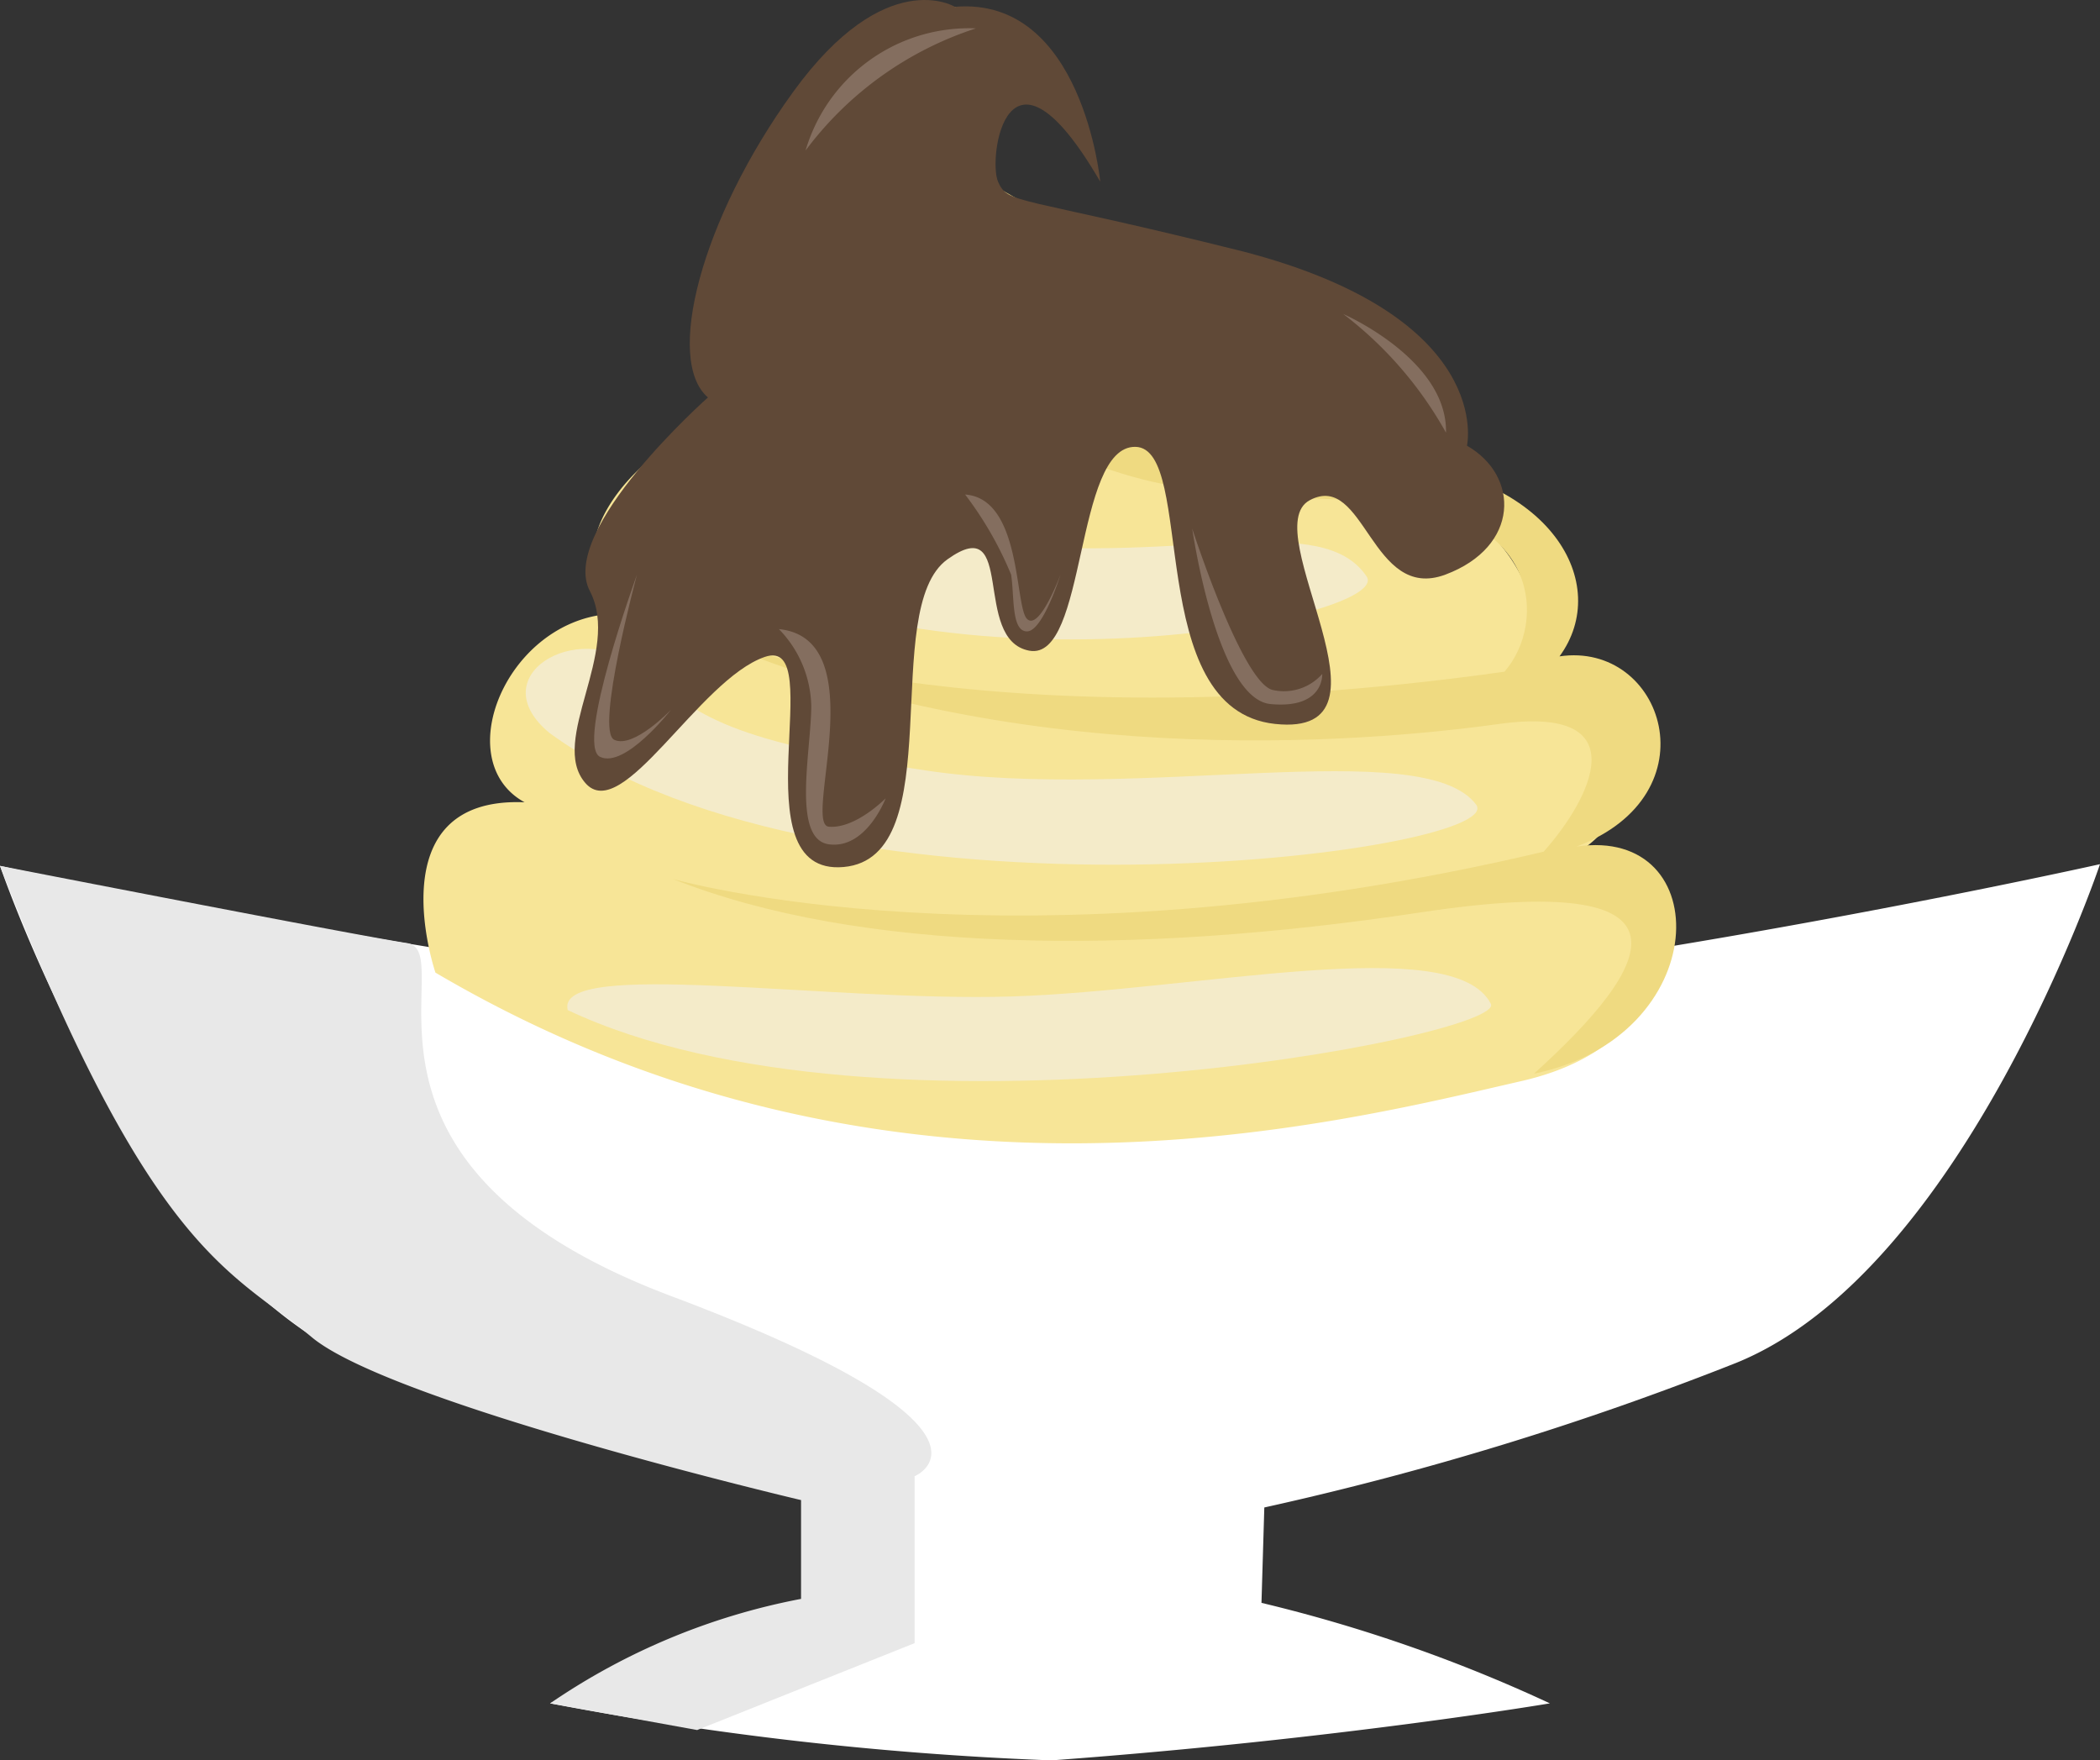 <svg xmlns="http://www.w3.org/2000/svg" viewBox="0 0 36.99 31"><rect x="0" y="0" width="36.99" height="31" fill="#333333" stroke="none"/><defs><style>.cls-1{fill:#fff;}.cls-2{fill:#e8e8e8;}.cls-3{fill:#f7e597;}.cls-4{fill:#efda81;}.cls-5{fill:#f4ebc9;}.cls-6{fill:#604937;}.cls-7{fill:#846e5f;}</style></defs><title>chocoic</title><g id="Layer_2" data-name="Layer 2"><g id="chocoic"><g id="chocoic-2" data-name="chocoic"><g id="bowl"><path id="Bowl-2" data-name="Bowl" class="cls-1" d="M18.49,17.89C10.94,17.67,0,15.25,0,15.25S2.44,22.4,6.39,24a54.91,54.91,0,0,0,8.32,2.53l0,1.68A26.74,26.74,0,0,0,9.69,30a58.91,58.91,0,0,0,8.72,1h.17c5-.37,8.72-1,8.72-1a26.78,26.78,0,0,0-5.08-1.77l.05-1.68A54.55,54.55,0,0,0,30.59,24c4-1.63,6.4-8.78,6.4-8.78S26.05,17.67,18.49,17.89Z"/><path class="cls-2" d="M0,15.25s6.2,1.21,7.17,1.36-1.59,3.87,4.66,6.22S16.11,26,16.11,26l0,2.94-3.83,1.53L9.69,30a11.68,11.68,0,0,1,4.42-1.84V26.42s-7.22-1.7-8.62-2.87S2.67,22.11,0,15.25Z"/></g><g id="plainic"><path class="cls-3" d="M18.94,2.41s-.16-.9-.73-.93-1.9,1.72.46,3,3.63.11,5,2.35c0,0,.64,1.08-.06,1.49,2.76.05,4.09,2.62,3.09,3.59,2.22-.87,2.83,3,.38,3.33,2.55,0,3,3.05-.28,3.8S15.69,21.85,7.67,17.13c0,0-1.06-3.11,1.57-3-1.42-.78-.17-3.52,1.87-3.31-1.85-1.1.65-3.48,1.72-3.29,0,0,.69-.29-.38-1.06S14.59-1.24,17.73.36A1.89,1.89,0,0,1,18.94,2.41Z"/><path class="cls-4" d="M22.28,5.12s3.87,1,2.12,3c2.94.22,4,2.17,3.07,3.44,1.83-.27,2.73,2.43.3,3.35,2.48-.37,2.42,3.35-.75,4,2.11-1.91,3.09-3.61-2-2.84s-9.9.71-13.17-.59c0,0,6,1.73,15.34-.48.83-.93,1.68-2.59-.78-2.25s-8.62.85-14.1-1.59c0,0,4.74,2,14.19.67.76-.87.63-2.86-2.22-3s-4-.07-6.13-1.16c0,0,4.17.65,5-.59S21.19,5.73,19.66,5C17.25,3.9,17.4,3.2,17.4,3.2S20.31,5,22.28,5.12Z"/><path class="cls-5" d="M19.86,5.92c-.05-1-4.4.62-5.57-.92s2.35-3.93,2.35-3.93S13.7.57,12.72,5.63C13.39,7.39,19.91,7.31,19.86,5.92Z"/><path class="cls-5" d="M24.07,10.15c.53.77-8.19,2.43-12.51-.83-1-.89.55-2,1.46-1.22s1.14,1.15,4.5,1.48S23.29,9,24.07,10.15Z"/><path class="cls-5" d="M26,14.17c.63.84-11.31,2.4-16.32-1.26-1.21-1,.48-2,1.54-1.18s1.35,1.28,5.09,1.84S25.07,12.93,26,14.17Z"/><path class="cls-5" d="M26.26,17.68c.29.57-10.8,2.69-16.26.11-.23-.92,4.58-.14,7.82-.24S25.61,16.4,26.26,17.68Z"/></g><path class="cls-6" d="M19.38,3.2S19.07-.07,16.82.12c0,0-1.22-.75-2.85,1.5S11.71,6.35,12.47,7c0,0-2.64,2.34-2.08,3.41s-.73,2.63-.08,3.38,2-1.82,3.16-2.22-.51,3.87,1.39,3.7.61-4.55,1.83-5.42.42,1.42,1.44,1.61S18.92,7.85,20,7.87s.12,4.63,2.46,4.88-.36-3.42.61-3.94,1.08,1.8,2.39,1.31,1.31-1.74.38-2.27c0,0,.51-2.26-3.94-3.42-4-1-4.14-.82-4.32-1.23S17.73.36,19.38,3.2Z"/><path class="cls-7" d="M11.22,10.12s-1.09,3-.65,3.21,1.25-.83,1.25-.83-.66.69-1,.53S11.22,10.12,11.22,10.12Z"/><path class="cls-7" d="M13.72,11.08a2,2,0,0,1,.57,1.35c0,.78-.35,2.35.31,2.44s1-.81,1-.81-.53.54-1,.5S15.41,11.25,13.72,11.08Z"/><path class="cls-7" d="M17.19.5a3,3,0,0,0-3,2.15A6.09,6.09,0,0,1,17.19.5Z"/><path class="cls-7" d="M17,8.71a6.27,6.27,0,0,1,.81,1.41c.06.38,0,1,.28,1s.59-1,.59-1-.37,1-.59.78S18,8.78,17,8.71Z"/><path class="cls-7" d="M21,9.31s.43,3,1.38,3.09.91-.53.91-.53a.9.9,0,0,1-.88.28C21.87,12,21,9.31,21,9.31Z"/><path class="cls-7" d="M23.66,5.53s1.84.8,1.81,2.09A6.75,6.75,0,0,0,23.66,5.53Z"/></g></g></g></svg>